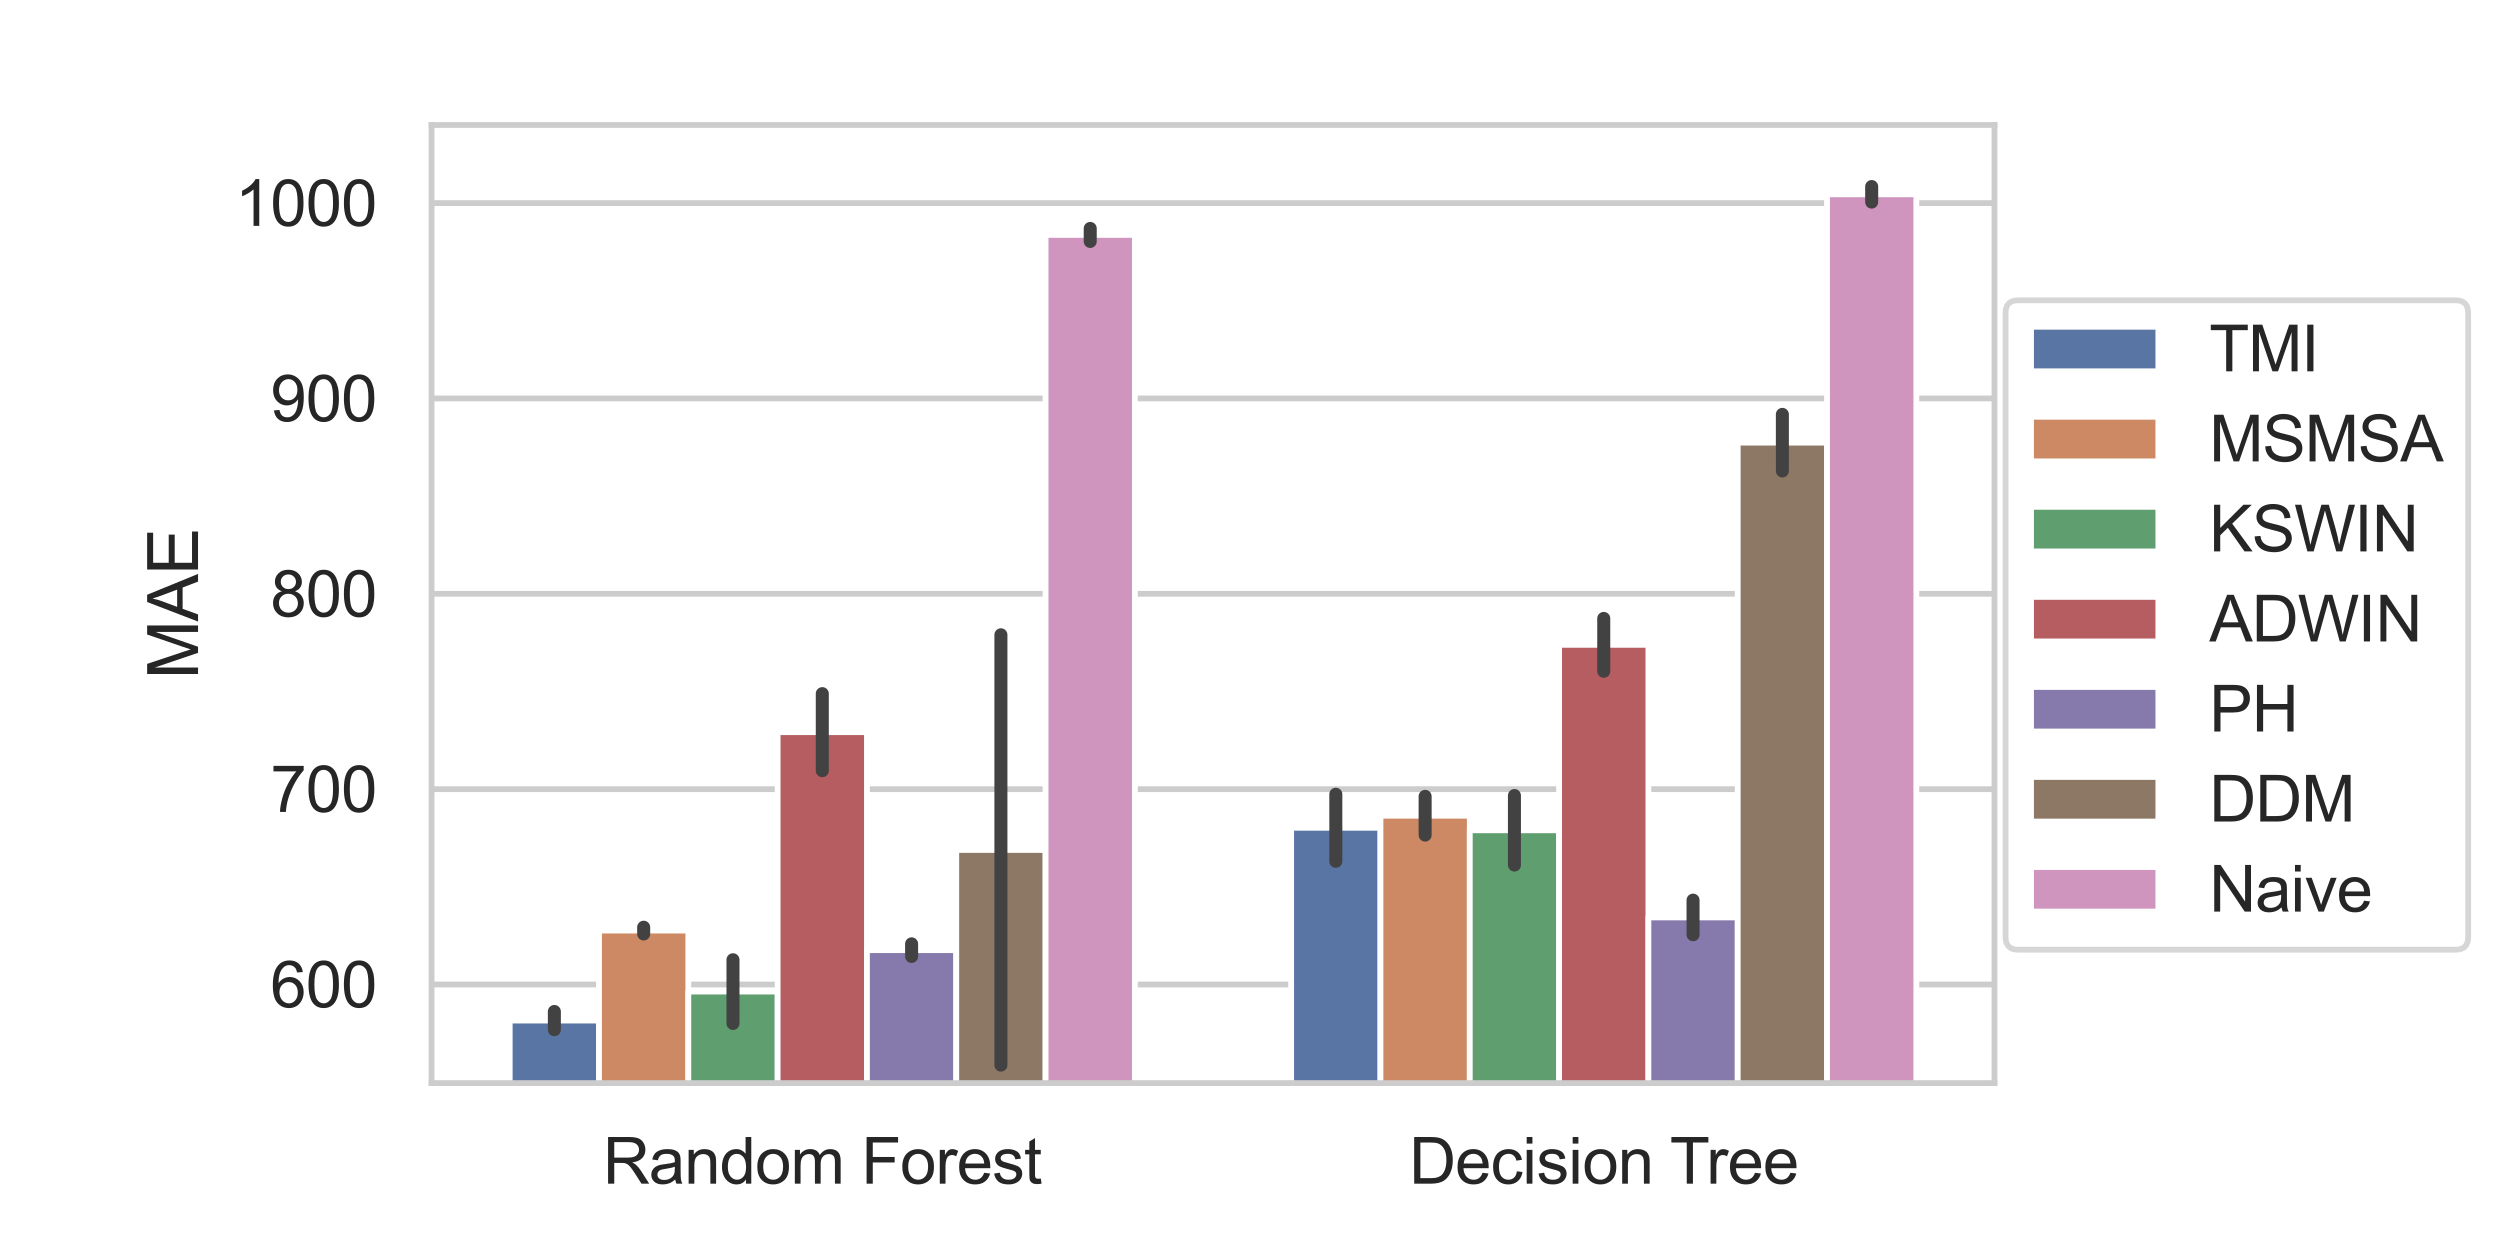 <?xml version="1.0" encoding="utf-8" standalone="no"?>
<!DOCTYPE svg PUBLIC "-//W3C//DTD SVG 1.1//EN"
  "http://www.w3.org/Graphics/SVG/1.1/DTD/svg11.dtd">
<svg xmlns:xlink="http://www.w3.org/1999/xlink" width="432pt" height="216pt" viewBox="0 0 432 216" xmlns="http://www.w3.org/2000/svg" version="1.1">
 <defs>
  <style type="text/css">*{stroke-linejoin: round; stroke-linecap: butt}</style>
 </defs>
 <g id="figure_1">
  <g id="patch_1">
   <path d="M 0 216 
L 432 216 
L 432 0 
L 0 0 
z
" style="fill: #ffffff"/>
  </g>
  <g id="axes_1">
   <g id="patch_2">
    <path d="M 74.574 187.164 
L 344.646 187.164 
L 344.646 21.6 
L 74.574 21.6 
z
" style="fill: #ffffff"/>
   </g>
   <g id="matplotlib.axis_1">
    <g id="xtick_1">
     <g id="text_1">
      <!-- Random Forest -->
      <g style="fill: #262626" transform="translate(104.191 204.538) scale(0.11 -0.11)">
       <defs>
        <path id="ArialMT-52" d="M 503 0 
L 503 4581 
L 2534 4581 
Q 3147 4581 3465 4457 
Q 3784 4334 3975 4021 
Q 4166 3709 4166 3331 
Q 4166 2844 3850 2509 
Q 3534 2175 2875 2084 
Q 3116 1969 3241 1856 
Q 3506 1613 3744 1247 
L 4541 0 
L 3778 0 
L 3172 953 
Q 2906 1366 2734 1584 
Q 2563 1803 2427 1890 
Q 2291 1978 2150 2013 
Q 2047 2034 1813 2034 
L 1109 2034 
L 1109 0 
L 503 0 
z
M 1109 2559 
L 2413 2559 
Q 2828 2559 3062 2645 
Q 3297 2731 3419 2920 
Q 3541 3109 3541 3331 
Q 3541 3656 3305 3865 
Q 3069 4075 2559 4075 
L 1109 4075 
L 1109 2559 
z
" transform="scale(0.016)"/>
        <path id="ArialMT-61" d="M 2588 409 
Q 2275 144 1986 34 
Q 1697 -75 1366 -75 
Q 819 -75 525 192 
Q 231 459 231 875 
Q 231 1119 342 1320 
Q 453 1522 633 1644 
Q 813 1766 1038 1828 
Q 1203 1872 1538 1913 
Q 2219 1994 2541 2106 
Q 2544 2222 2544 2253 
Q 2544 2597 2384 2738 
Q 2169 2928 1744 2928 
Q 1347 2928 1158 2789 
Q 969 2650 878 2297 
L 328 2372 
Q 403 2725 575 2942 
Q 747 3159 1072 3276 
Q 1397 3394 1825 3394 
Q 2250 3394 2515 3294 
Q 2781 3194 2906 3042 
Q 3031 2891 3081 2659 
Q 3109 2516 3109 2141 
L 3109 1391 
Q 3109 606 3145 398 
Q 3181 191 3288 0 
L 2700 0 
Q 2613 175 2588 409 
z
M 2541 1666 
Q 2234 1541 1622 1453 
Q 1275 1403 1131 1340 
Q 988 1278 909 1158 
Q 831 1038 831 891 
Q 831 666 1001 516 
Q 1172 366 1500 366 
Q 1825 366 2078 508 
Q 2331 650 2450 897 
Q 2541 1088 2541 1459 
L 2541 1666 
z
" transform="scale(0.016)"/>
        <path id="ArialMT-6e" d="M 422 0 
L 422 3319 
L 928 3319 
L 928 2847 
Q 1294 3394 1984 3394 
Q 2284 3394 2536 3286 
Q 2788 3178 2913 3003 
Q 3038 2828 3088 2588 
Q 3119 2431 3119 2041 
L 3119 0 
L 2556 0 
L 2556 2019 
Q 2556 2363 2490 2533 
Q 2425 2703 2258 2804 
Q 2091 2906 1866 2906 
Q 1506 2906 1245 2678 
Q 984 2450 984 1813 
L 984 0 
L 422 0 
z
" transform="scale(0.016)"/>
        <path id="ArialMT-64" d="M 2575 0 
L 2575 419 
Q 2259 -75 1647 -75 
Q 1250 -75 917 144 
Q 584 363 401 755 
Q 219 1147 219 1656 
Q 219 2153 384 2558 
Q 550 2963 881 3178 
Q 1213 3394 1622 3394 
Q 1922 3394 2156 3267 
Q 2391 3141 2538 2938 
L 2538 4581 
L 3097 4581 
L 3097 0 
L 2575 0 
z
M 797 1656 
Q 797 1019 1065 703 
Q 1334 388 1700 388 
Q 2069 388 2326 689 
Q 2584 991 2584 1609 
Q 2584 2291 2321 2609 
Q 2059 2928 1675 2928 
Q 1300 2928 1048 2622 
Q 797 2316 797 1656 
z
" transform="scale(0.016)"/>
        <path id="ArialMT-6f" d="M 213 1659 
Q 213 2581 725 3025 
Q 1153 3394 1769 3394 
Q 2453 3394 2887 2945 
Q 3322 2497 3322 1706 
Q 3322 1066 3130 698 
Q 2938 331 2570 128 
Q 2203 -75 1769 -75 
Q 1072 -75 642 372 
Q 213 819 213 1659 
z
M 791 1659 
Q 791 1022 1069 705 
Q 1347 388 1769 388 
Q 2188 388 2466 706 
Q 2744 1025 2744 1678 
Q 2744 2294 2464 2611 
Q 2184 2928 1769 2928 
Q 1347 2928 1069 2612 
Q 791 2297 791 1659 
z
" transform="scale(0.016)"/>
        <path id="ArialMT-6d" d="M 422 0 
L 422 3319 
L 925 3319 
L 925 2853 
Q 1081 3097 1340 3245 
Q 1600 3394 1931 3394 
Q 2300 3394 2536 3241 
Q 2772 3088 2869 2813 
Q 3263 3394 3894 3394 
Q 4388 3394 4653 3120 
Q 4919 2847 4919 2278 
L 4919 0 
L 4359 0 
L 4359 2091 
Q 4359 2428 4304 2576 
Q 4250 2725 4106 2815 
Q 3963 2906 3769 2906 
Q 3419 2906 3187 2673 
Q 2956 2441 2956 1928 
L 2956 0 
L 2394 0 
L 2394 2156 
Q 2394 2531 2256 2718 
Q 2119 2906 1806 2906 
Q 1569 2906 1367 2781 
Q 1166 2656 1075 2415 
Q 984 2175 984 1722 
L 984 0 
L 422 0 
z
" transform="scale(0.016)"/>
        <path id="ArialMT-20" transform="scale(0.016)"/>
        <path id="ArialMT-46" d="M 525 0 
L 525 4581 
L 3616 4581 
L 3616 4041 
L 1131 4041 
L 1131 2622 
L 3281 2622 
L 3281 2081 
L 1131 2081 
L 1131 0 
L 525 0 
z
" transform="scale(0.016)"/>
        <path id="ArialMT-72" d="M 416 0 
L 416 3319 
L 922 3319 
L 922 2816 
Q 1116 3169 1280 3281 
Q 1444 3394 1641 3394 
Q 1925 3394 2219 3213 
L 2025 2691 
Q 1819 2813 1613 2813 
Q 1428 2813 1281 2702 
Q 1134 2591 1072 2394 
Q 978 2094 978 1738 
L 978 0 
L 416 0 
z
" transform="scale(0.016)"/>
        <path id="ArialMT-65" d="M 2694 1069 
L 3275 997 
Q 3138 488 2766 206 
Q 2394 -75 1816 -75 
Q 1088 -75 661 373 
Q 234 822 234 1631 
Q 234 2469 665 2931 
Q 1097 3394 1784 3394 
Q 2450 3394 2872 2941 
Q 3294 2488 3294 1666 
Q 3294 1616 3291 1516 
L 816 1516 
Q 847 969 1125 678 
Q 1403 388 1819 388 
Q 2128 388 2347 550 
Q 2566 713 2694 1069 
z
M 847 1978 
L 2700 1978 
Q 2663 2397 2488 2606 
Q 2219 2931 1791 2931 
Q 1403 2931 1139 2672 
Q 875 2413 847 1978 
z
" transform="scale(0.016)"/>
        <path id="ArialMT-73" d="M 197 991 
L 753 1078 
Q 800 744 1014 566 
Q 1228 388 1613 388 
Q 2000 388 2187 545 
Q 2375 703 2375 916 
Q 2375 1106 2209 1216 
Q 2094 1291 1634 1406 
Q 1016 1563 777 1677 
Q 538 1791 414 1992 
Q 291 2194 291 2438 
Q 291 2659 392 2848 
Q 494 3038 669 3163 
Q 800 3259 1026 3326 
Q 1253 3394 1513 3394 
Q 1903 3394 2198 3281 
Q 2494 3169 2634 2976 
Q 2775 2784 2828 2463 
L 2278 2388 
Q 2241 2644 2061 2787 
Q 1881 2931 1553 2931 
Q 1166 2931 1000 2803 
Q 834 2675 834 2503 
Q 834 2394 903 2306 
Q 972 2216 1119 2156 
Q 1203 2125 1616 2013 
Q 2213 1853 2448 1751 
Q 2684 1650 2818 1456 
Q 2953 1263 2953 975 
Q 2953 694 2789 445 
Q 2625 197 2315 61 
Q 2006 -75 1616 -75 
Q 969 -75 630 194 
Q 291 463 197 991 
z
" transform="scale(0.016)"/>
        <path id="ArialMT-74" d="M 1650 503 
L 1731 6 
Q 1494 -44 1306 -44 
Q 1000 -44 831 53 
Q 663 150 594 308 
Q 525 466 525 972 
L 525 2881 
L 113 2881 
L 113 3319 
L 525 3319 
L 525 4141 
L 1084 4478 
L 1084 3319 
L 1650 3319 
L 1650 2881 
L 1084 2881 
L 1084 941 
Q 1084 700 1114 631 
Q 1144 563 1211 522 
Q 1278 481 1403 481 
Q 1497 481 1650 503 
z
" transform="scale(0.016)"/>
       </defs>
       <use xlink:href="#ArialMT-52"/>
       <use xlink:href="#ArialMT-61" x="72.217"/>
       <use xlink:href="#ArialMT-6e" x="127.832"/>
       <use xlink:href="#ArialMT-64" x="183.447"/>
       <use xlink:href="#ArialMT-6f" x="239.062"/>
       <use xlink:href="#ArialMT-6d" x="294.678"/>
       <use xlink:href="#ArialMT-20" x="377.979"/>
       <use xlink:href="#ArialMT-46" x="405.762"/>
       <use xlink:href="#ArialMT-6f" x="466.846"/>
       <use xlink:href="#ArialMT-72" x="522.461"/>
       <use xlink:href="#ArialMT-65" x="555.762"/>
       <use xlink:href="#ArialMT-73" x="611.377"/>
       <use xlink:href="#ArialMT-74" x="661.377"/>
      </g>
     </g>
    </g>
    <g id="xtick_2">
     <g id="text_2">
      <!-- Decision Tree -->
      <g style="fill: #262626" transform="translate(243.503 204.538) scale(0.11 -0.11)">
       <defs>
        <path id="ArialMT-44" d="M 494 0 
L 494 4581 
L 2072 4581 
Q 2606 4581 2888 4516 
Q 3281 4425 3559 4188 
Q 3922 3881 4101 3404 
Q 4281 2928 4281 2316 
Q 4281 1794 4159 1391 
Q 4038 988 3847 723 
Q 3656 459 3429 307 
Q 3203 156 2883 78 
Q 2563 0 2147 0 
L 494 0 
z
M 1100 541 
L 2078 541 
Q 2531 541 2789 625 
Q 3047 709 3200 863 
Q 3416 1078 3536 1442 
Q 3656 1806 3656 2325 
Q 3656 3044 3420 3430 
Q 3184 3816 2847 3947 
Q 2603 4041 2063 4041 
L 1100 4041 
L 1100 541 
z
" transform="scale(0.016)"/>
        <path id="ArialMT-63" d="M 2588 1216 
L 3141 1144 
Q 3050 572 2676 248 
Q 2303 -75 1759 -75 
Q 1078 -75 664 370 
Q 250 816 250 1647 
Q 250 2184 428 2587 
Q 606 2991 970 3192 
Q 1334 3394 1763 3394 
Q 2303 3394 2647 3120 
Q 2991 2847 3088 2344 
L 2541 2259 
Q 2463 2594 2264 2762 
Q 2066 2931 1784 2931 
Q 1359 2931 1093 2626 
Q 828 2322 828 1663 
Q 828 994 1084 691 
Q 1341 388 1753 388 
Q 2084 388 2306 591 
Q 2528 794 2588 1216 
z
" transform="scale(0.016)"/>
        <path id="ArialMT-69" d="M 425 3934 
L 425 4581 
L 988 4581 
L 988 3934 
L 425 3934 
z
M 425 0 
L 425 3319 
L 988 3319 
L 988 0 
L 425 0 
z
" transform="scale(0.016)"/>
        <path id="ArialMT-54" d="M 1659 0 
L 1659 4041 
L 150 4041 
L 150 4581 
L 3781 4581 
L 3781 4041 
L 2266 4041 
L 2266 0 
L 1659 0 
z
" transform="scale(0.016)"/>
       </defs>
       <use xlink:href="#ArialMT-44"/>
       <use xlink:href="#ArialMT-65" x="72.217"/>
       <use xlink:href="#ArialMT-63" x="127.832"/>
       <use xlink:href="#ArialMT-69" x="177.832"/>
       <use xlink:href="#ArialMT-73" x="200.049"/>
       <use xlink:href="#ArialMT-69" x="250.049"/>
       <use xlink:href="#ArialMT-6f" x="272.266"/>
       <use xlink:href="#ArialMT-6e" x="327.881"/>
       <use xlink:href="#ArialMT-20" x="383.496"/>
       <use xlink:href="#ArialMT-54" x="409.529"/>
       <use xlink:href="#ArialMT-72" x="466.863"/>
       <use xlink:href="#ArialMT-65" x="500.164"/>
       <use xlink:href="#ArialMT-65" x="555.779"/>
      </g>
     </g>
    </g>
   </g>
   <g id="matplotlib.axis_2">
    <g id="ytick_1">
     <g id="line2d_1">
      <path d="M 74.574 170.122 
L 344.646 170.122 
" clip-path="url(#p5e0071ca67)" style="fill: none; stroke: #cccccc; stroke-linecap: round"/>
     </g>
     <g id="text_3">
      <!-- 600 -->
      <g style="fill: #262626" transform="translate(46.723 174.058) scale(0.11 -0.11)">
       <defs>
        <path id="ArialMT-36" d="M 3184 3459 
L 2625 3416 
Q 2550 3747 2413 3897 
Q 2184 4138 1850 4138 
Q 1581 4138 1378 3988 
Q 1113 3794 959 3422 
Q 806 3050 800 2363 
Q 1003 2672 1297 2822 
Q 1591 2972 1913 2972 
Q 2475 2972 2870 2558 
Q 3266 2144 3266 1488 
Q 3266 1056 3080 686 
Q 2894 316 2569 119 
Q 2244 -78 1831 -78 
Q 1128 -78 684 439 
Q 241 956 241 2144 
Q 241 3472 731 4075 
Q 1159 4600 1884 4600 
Q 2425 4600 2770 4297 
Q 3116 3994 3184 3459 
z
M 888 1484 
Q 888 1194 1011 928 
Q 1134 663 1356 523 
Q 1578 384 1822 384 
Q 2178 384 2434 671 
Q 2691 959 2691 1453 
Q 2691 1928 2437 2201 
Q 2184 2475 1800 2475 
Q 1419 2475 1153 2201 
Q 888 1928 888 1484 
z
" transform="scale(0.016)"/>
        <path id="ArialMT-30" d="M 266 2259 
Q 266 3072 433 3567 
Q 600 4063 929 4331 
Q 1259 4600 1759 4600 
Q 2128 4600 2406 4451 
Q 2684 4303 2865 4023 
Q 3047 3744 3150 3342 
Q 3253 2941 3253 2259 
Q 3253 1453 3087 958 
Q 2922 463 2592 192 
Q 2263 -78 1759 -78 
Q 1097 -78 719 397 
Q 266 969 266 2259 
z
M 844 2259 
Q 844 1131 1108 757 
Q 1372 384 1759 384 
Q 2147 384 2411 759 
Q 2675 1134 2675 2259 
Q 2675 3391 2411 3762 
Q 2147 4134 1753 4134 
Q 1366 4134 1134 3806 
Q 844 3388 844 2259 
z
" transform="scale(0.016)"/>
       </defs>
       <use xlink:href="#ArialMT-36"/>
       <use xlink:href="#ArialMT-30" x="55.615"/>
       <use xlink:href="#ArialMT-30" x="111.23"/>
      </g>
     </g>
    </g>
    <g id="ytick_2">
     <g id="line2d_2">
      <path d="M 74.574 136.365 
L 344.646 136.365 
" clip-path="url(#p5e0071ca67)" style="fill: none; stroke: #cccccc; stroke-linecap: round"/>
     </g>
     <g id="text_4">
      <!-- 700 -->
      <g style="fill: #262626" transform="translate(46.723 140.302) scale(0.11 -0.11)">
       <defs>
        <path id="ArialMT-37" d="M 303 3981 
L 303 4522 
L 3269 4522 
L 3269 4084 
Q 2831 3619 2401 2847 
Q 1972 2075 1738 1259 
Q 1569 684 1522 0 
L 944 0 
Q 953 541 1156 1306 
Q 1359 2072 1739 2783 
Q 2119 3494 2547 3981 
L 303 3981 
z
" transform="scale(0.016)"/>
       </defs>
       <use xlink:href="#ArialMT-37"/>
       <use xlink:href="#ArialMT-30" x="55.615"/>
       <use xlink:href="#ArialMT-30" x="111.23"/>
      </g>
     </g>
    </g>
    <g id="ytick_3">
     <g id="line2d_3">
      <path d="M 74.574 102.609 
L 344.646 102.609 
" clip-path="url(#p5e0071ca67)" style="fill: none; stroke: #cccccc; stroke-linecap: round"/>
     </g>
     <g id="text_5">
      <!-- 800 -->
      <g style="fill: #262626" transform="translate(46.723 106.546) scale(0.11 -0.11)">
       <defs>
        <path id="ArialMT-38" d="M 1131 2484 
Q 781 2613 612 2850 
Q 444 3088 444 3419 
Q 444 3919 803 4259 
Q 1163 4600 1759 4600 
Q 2359 4600 2725 4251 
Q 3091 3903 3091 3403 
Q 3091 3084 2923 2848 
Q 2756 2613 2416 2484 
Q 2838 2347 3058 2040 
Q 3278 1734 3278 1309 
Q 3278 722 2862 322 
Q 2447 -78 1769 -78 
Q 1091 -78 675 323 
Q 259 725 259 1325 
Q 259 1772 486 2073 
Q 713 2375 1131 2484 
z
M 1019 3438 
Q 1019 3113 1228 2906 
Q 1438 2700 1772 2700 
Q 2097 2700 2305 2904 
Q 2513 3109 2513 3406 
Q 2513 3716 2298 3927 
Q 2084 4138 1766 4138 
Q 1444 4138 1231 3931 
Q 1019 3725 1019 3438 
z
M 838 1322 
Q 838 1081 952 856 
Q 1066 631 1291 507 
Q 1516 384 1775 384 
Q 2178 384 2440 643 
Q 2703 903 2703 1303 
Q 2703 1709 2433 1975 
Q 2163 2241 1756 2241 
Q 1359 2241 1098 1978 
Q 838 1716 838 1322 
z
" transform="scale(0.016)"/>
       </defs>
       <use xlink:href="#ArialMT-38"/>
       <use xlink:href="#ArialMT-30" x="55.615"/>
       <use xlink:href="#ArialMT-30" x="111.23"/>
      </g>
     </g>
    </g>
    <g id="ytick_4">
     <g id="line2d_4">
      <path d="M 74.574 68.853 
L 344.646 68.853 
" clip-path="url(#p5e0071ca67)" style="fill: none; stroke: #cccccc; stroke-linecap: round"/>
     </g>
     <g id="text_6">
      <!-- 900 -->
      <g style="fill: #262626" transform="translate(46.723 72.79) scale(0.11 -0.11)">
       <defs>
        <path id="ArialMT-39" d="M 350 1059 
L 891 1109 
Q 959 728 1153 556 
Q 1347 384 1650 384 
Q 1909 384 2104 503 
Q 2300 622 2425 820 
Q 2550 1019 2634 1356 
Q 2719 1694 2719 2044 
Q 2719 2081 2716 2156 
Q 2547 1888 2255 1720 
Q 1963 1553 1622 1553 
Q 1053 1553 659 1965 
Q 266 2378 266 3053 
Q 266 3750 677 4175 
Q 1088 4600 1706 4600 
Q 2153 4600 2523 4359 
Q 2894 4119 3086 3673 
Q 3278 3228 3278 2384 
Q 3278 1506 3087 986 
Q 2897 466 2520 194 
Q 2144 -78 1638 -78 
Q 1100 -78 759 220 
Q 419 519 350 1059 
z
M 2653 3081 
Q 2653 3566 2395 3850 
Q 2138 4134 1775 4134 
Q 1400 4134 1122 3828 
Q 844 3522 844 3034 
Q 844 2597 1108 2323 
Q 1372 2050 1759 2050 
Q 2150 2050 2401 2323 
Q 2653 2597 2653 3081 
z
" transform="scale(0.016)"/>
       </defs>
       <use xlink:href="#ArialMT-39"/>
       <use xlink:href="#ArialMT-30" x="55.615"/>
       <use xlink:href="#ArialMT-30" x="111.23"/>
      </g>
     </g>
    </g>
    <g id="ytick_5">
     <g id="line2d_5">
      <path d="M 74.574 35.097 
L 344.646 35.097 
" clip-path="url(#p5e0071ca67)" style="fill: none; stroke: #cccccc; stroke-linecap: round"/>
     </g>
     <g id="text_7">
      <!-- 1000 -->
      <g style="fill: #262626" transform="translate(40.606 39.033) scale(0.11 -0.11)">
       <defs>
        <path id="ArialMT-31" d="M 2384 0 
L 1822 0 
L 1822 3584 
Q 1619 3391 1289 3197 
Q 959 3003 697 2906 
L 697 3450 
Q 1169 3672 1522 3987 
Q 1875 4303 2022 4600 
L 2384 4600 
L 2384 0 
z
" transform="scale(0.016)"/>
       </defs>
       <use xlink:href="#ArialMT-31"/>
       <use xlink:href="#ArialMT-30" x="55.615"/>
       <use xlink:href="#ArialMT-30" x="111.23"/>
       <use xlink:href="#ArialMT-30" x="166.846"/>
      </g>
     </g>
    </g>
    <g id="text_8">
     <!-- MAE -->
     <g style="fill: #262626" transform="translate(34.221 117.384) rotate(-90) scale(0.12 -0.12)">
      <defs>
       <path id="ArialMT-4d" d="M 475 0 
L 475 4581 
L 1388 4581 
L 2472 1338 
Q 2622 884 2691 659 
Q 2769 909 2934 1394 
L 4031 4581 
L 4847 4581 
L 4847 0 
L 4263 0 
L 4263 3834 
L 2931 0 
L 2384 0 
L 1059 3900 
L 1059 0 
L 475 0 
z
" transform="scale(0.016)"/>
       <path id="ArialMT-41" d="M -9 0 
L 1750 4581 
L 2403 4581 
L 4278 0 
L 3588 0 
L 3053 1388 
L 1138 1388 
L 634 0 
L -9 0 
z
M 1313 1881 
L 2866 1881 
L 2388 3150 
Q 2169 3728 2063 4100 
Q 1975 3659 1816 3225 
L 1313 1881 
z
" transform="scale(0.016)"/>
       <path id="ArialMT-45" d="M 506 0 
L 506 4581 
L 3819 4581 
L 3819 4041 
L 1113 4041 
L 1113 2638 
L 3647 2638 
L 3647 2100 
L 1113 2100 
L 1113 541 
L 3925 541 
L 3925 0 
L 506 0 
z
" transform="scale(0.016)"/>
      </defs>
      <use xlink:href="#ArialMT-4d"/>
      <use xlink:href="#ArialMT-41" x="83.301"/>
      <use xlink:href="#ArialMT-45" x="150"/>
     </g>
    </g>
   </g>
   <g id="patch_3">
    <path d="M 88.078 372.659 
L 103.51 372.659 
L 103.51 176.356 
L 88.078 176.356 
z
" clip-path="url(#p5e0071ca67)" style="fill: #5875a4; stroke: #ffffff; stroke-linejoin: miter"/>
   </g>
   <g id="patch_4">
    <path d="M 223.113 372.659 
L 238.546 372.659 
L 238.546 143.04 
L 223.113 143.04 
z
" clip-path="url(#p5e0071ca67)" style="fill: #5875a4; stroke: #ffffff; stroke-linejoin: miter"/>
   </g>
   <g id="patch_5">
    <path d="M 103.51 372.659 
L 118.943 372.659 
L 118.943 160.805 
L 103.51 160.805 
z
" clip-path="url(#p5e0071ca67)" style="fill: #cc8963; stroke: #ffffff; stroke-linejoin: miter"/>
   </g>
   <g id="patch_6">
    <path d="M 238.546 372.659 
L 253.979 372.659 
L 253.979 140.955 
L 238.546 140.955 
z
" clip-path="url(#p5e0071ca67)" style="fill: #cc8963; stroke: #ffffff; stroke-linejoin: miter"/>
   </g>
   <g id="patch_7">
    <path d="M 118.943 372.659 
L 134.376 372.659 
L 134.376 171.349 
L 118.943 171.349 
z
" clip-path="url(#p5e0071ca67)" style="fill: #5f9e6e; stroke: #ffffff; stroke-linejoin: miter"/>
   </g>
   <g id="patch_8">
    <path d="M 253.979 372.659 
L 269.411 372.659 
L 269.411 143.473 
L 253.979 143.473 
z
" clip-path="url(#p5e0071ca67)" style="fill: #5f9e6e; stroke: #ffffff; stroke-linejoin: miter"/>
   </g>
   <g id="patch_9">
    <path d="M 134.376 372.659 
L 149.808 372.659 
L 149.808 126.516 
L 134.376 126.516 
z
" clip-path="url(#p5e0071ca67)" style="fill: #b55d60; stroke: #ffffff; stroke-linejoin: miter"/>
   </g>
   <g id="patch_10">
    <path d="M 269.411 372.659 
L 284.844 372.659 
L 284.844 111.429 
L 269.411 111.429 
z
" clip-path="url(#p5e0071ca67)" style="fill: #b55d60; stroke: #ffffff; stroke-linejoin: miter"/>
   </g>
   <g id="patch_11">
    <path d="M 149.808 372.659 
L 165.241 372.659 
L 165.241 164.185 
L 149.808 164.185 
z
" clip-path="url(#p5e0071ca67)" style="fill: #857aab; stroke: #ffffff; stroke-linejoin: miter"/>
   </g>
   <g id="patch_12">
    <path d="M 284.844 372.659 
L 300.277 372.659 
L 300.277 158.531 
L 284.844 158.531 
z
" clip-path="url(#p5e0071ca67)" style="fill: #857aab; stroke: #ffffff; stroke-linejoin: miter"/>
   </g>
   <g id="patch_13">
    <path d="M 165.241 372.659 
L 180.674 372.659 
L 180.674 146.871 
L 165.241 146.871 
z
" clip-path="url(#p5e0071ca67)" style="fill: #8d7866; stroke: #ffffff; stroke-linejoin: miter"/>
   </g>
   <g id="patch_14">
    <path d="M 300.277 372.659 
L 315.709 372.659 
L 315.709 76.491 
L 300.277 76.491 
z
" clip-path="url(#p5e0071ca67)" style="fill: #8d7866; stroke: #ffffff; stroke-linejoin: miter"/>
   </g>
   <g id="patch_15">
    <path d="M 180.674 372.659 
L 196.106 372.659 
L 196.106 40.597 
L 180.674 40.597 
z
" clip-path="url(#p5e0071ca67)" style="fill: #d095bf; stroke: #ffffff; stroke-linejoin: miter"/>
   </g>
   <g id="patch_16">
    <path d="M 315.709 372.659 
L 331.142 372.659 
L 331.142 33.577 
L 315.709 33.577 
z
" clip-path="url(#p5e0071ca67)" style="fill: #d095bf; stroke: #ffffff; stroke-linejoin: miter"/>
   </g>
   <g id="patch_17">
    <path d="M 142.092 372.659 
L 142.092 372.659 
L 142.092 372.659 
L 142.092 372.659 
z
" clip-path="url(#p5e0071ca67)" style="fill: #5875a4; stroke: #ffffff; stroke-linejoin: miter"/>
   </g>
   <g id="patch_18">
    <path d="M 142.092 372.659 
L 142.092 372.659 
L 142.092 372.659 
L 142.092 372.659 
z
" clip-path="url(#p5e0071ca67)" style="fill: #cc8963; stroke: #ffffff; stroke-linejoin: miter"/>
   </g>
   <g id="patch_19">
    <path d="M 142.092 372.659 
L 142.092 372.659 
L 142.092 372.659 
L 142.092 372.659 
z
" clip-path="url(#p5e0071ca67)" style="fill: #5f9e6e; stroke: #ffffff; stroke-linejoin: miter"/>
   </g>
   <g id="patch_20">
    <path d="M 142.092 372.659 
L 142.092 372.659 
L 142.092 372.659 
L 142.092 372.659 
z
" clip-path="url(#p5e0071ca67)" style="fill: #b55d60; stroke: #ffffff; stroke-linejoin: miter"/>
   </g>
   <g id="patch_21">
    <path d="M 142.092 372.659 
L 142.092 372.659 
L 142.092 372.659 
L 142.092 372.659 
z
" clip-path="url(#p5e0071ca67)" style="fill: #857aab; stroke: #ffffff; stroke-linejoin: miter"/>
   </g>
   <g id="patch_22">
    <path d="M 142.092 372.659 
L 142.092 372.659 
L 142.092 372.659 
L 142.092 372.659 
z
" clip-path="url(#p5e0071ca67)" style="fill: #8d7866; stroke: #ffffff; stroke-linejoin: miter"/>
   </g>
   <g id="patch_23">
    <path d="M 142.092 372.659 
L 142.092 372.659 
L 142.092 372.659 
L 142.092 372.659 
z
" clip-path="url(#p5e0071ca67)" style="fill: #d095bf; stroke: #ffffff; stroke-linejoin: miter"/>
   </g>
   <g id="line2d_6">
    <path d="M 95.794 177.93 
L 95.794 174.783 
" clip-path="url(#p5e0071ca67)" style="fill: none; stroke: #424242; stroke-width: 2.25; stroke-linecap: round"/>
   </g>
   <g id="line2d_7">
    <path d="M 230.83 148.837 
L 230.83 137.244 
" clip-path="url(#p5e0071ca67)" style="fill: none; stroke: #424242; stroke-width: 2.25; stroke-linecap: round"/>
   </g>
   <g id="line2d_8">
    <path d="M 111.227 161.387 
L 111.227 160.224 
" clip-path="url(#p5e0071ca67)" style="fill: none; stroke: #424242; stroke-width: 2.25; stroke-linecap: round"/>
   </g>
   <g id="line2d_9">
    <path d="M 246.262 144.302 
L 246.262 137.609 
" clip-path="url(#p5e0071ca67)" style="fill: none; stroke: #424242; stroke-width: 2.25; stroke-linecap: round"/>
   </g>
   <g id="line2d_10">
    <path d="M 126.659 176.851 
L 126.659 165.846 
" clip-path="url(#p5e0071ca67)" style="fill: none; stroke: #424242; stroke-width: 2.25; stroke-linecap: round"/>
   </g>
   <g id="line2d_11">
    <path d="M 261.695 149.477 
L 261.695 137.47 
" clip-path="url(#p5e0071ca67)" style="fill: none; stroke: #424242; stroke-width: 2.25; stroke-linecap: round"/>
   </g>
   <g id="line2d_12">
    <path d="M 142.092 133.171 
L 142.092 119.86 
" clip-path="url(#p5e0071ca67)" style="fill: none; stroke: #424242; stroke-width: 2.25; stroke-linecap: round"/>
   </g>
   <g id="line2d_13">
    <path d="M 277.128 115.993 
L 277.128 106.865 
" clip-path="url(#p5e0071ca67)" style="fill: none; stroke: #424242; stroke-width: 2.25; stroke-linecap: round"/>
   </g>
   <g id="line2d_14">
    <path d="M 157.525 165.272 
L 157.525 163.097 
" clip-path="url(#p5e0071ca67)" style="fill: none; stroke: #424242; stroke-width: 2.25; stroke-linecap: round"/>
   </g>
   <g id="line2d_15">
    <path d="M 292.56 161.518 
L 292.56 155.543 
" clip-path="url(#p5e0071ca67)" style="fill: none; stroke: #424242; stroke-width: 2.25; stroke-linecap: round"/>
   </g>
   <g id="line2d_16">
    <path d="M 172.957 184.051 
L 172.957 109.692 
" clip-path="url(#p5e0071ca67)" style="fill: none; stroke: #424242; stroke-width: 2.25; stroke-linecap: round"/>
   </g>
   <g id="line2d_17">
    <path d="M 307.993 81.379 
L 307.993 71.603 
" clip-path="url(#p5e0071ca67)" style="fill: none; stroke: #424242; stroke-width: 2.25; stroke-linecap: round"/>
   </g>
   <g id="line2d_18">
    <path d="M 188.39 41.722 
L 188.39 39.472 
" clip-path="url(#p5e0071ca67)" style="fill: none; stroke: #424242; stroke-width: 2.25; stroke-linecap: round"/>
   </g>
   <g id="line2d_19">
    <path d="M 323.426 34.922 
L 323.426 32.233 
" clip-path="url(#p5e0071ca67)" style="fill: none; stroke: #424242; stroke-width: 2.25; stroke-linecap: round"/>
   </g>
   <g id="patch_24">
    <path d="M 74.574 187.164 
L 74.574 21.6 
" style="fill: none; stroke: #cccccc; stroke-linejoin: miter; stroke-linecap: square"/>
   </g>
   <g id="patch_25">
    <path d="M 344.646 187.164 
L 344.646 21.6 
" style="fill: none; stroke: #cccccc; stroke-linejoin: miter; stroke-linecap: square"/>
   </g>
   <g id="patch_26">
    <path d="M 74.574 187.164 
L 344.646 187.164 
" style="fill: none; stroke: #cccccc; stroke-linejoin: miter; stroke-linecap: square"/>
   </g>
   <g id="patch_27">
    <path d="M 74.574 21.6 
L 344.646 21.6 
" style="fill: none; stroke: #cccccc; stroke-linejoin: miter; stroke-linecap: square"/>
   </g>
  </g>
  <g id="legend_1">
   <g id="patch_28">
    <path d="M 348.763 164.109 
L 424.3 164.109 
Q 426.5 164.109 426.5 161.909 
L 426.5 54.091 
Q 426.5 51.891 424.3 51.891 
L 348.763 51.891 
Q 346.563 51.891 346.563 54.091 
L 346.563 161.909 
Q 346.563 164.109 348.763 164.109 
z
" style="fill: #ffffff; opacity: 0.8; stroke: #cccccc; stroke-linejoin: miter"/>
   </g>
   <g id="patch_29">
    <path d="M 350.963 64.164 
L 372.963 64.164 
L 372.963 56.464 
L 350.963 56.464 
z
" style="fill: #5875a4; stroke: #ffffff; stroke-linejoin: miter"/>
   </g>
   <g id="text_9">
    <!-- TMI -->
    <g style="fill: #262626" transform="translate(381.763 64.164) scale(0.11 -0.11)">
     <defs>
      <path id="ArialMT-49" d="M 597 0 
L 597 4581 
L 1203 4581 
L 1203 0 
L 597 0 
z
" transform="scale(0.016)"/>
     </defs>
     <use xlink:href="#ArialMT-54"/>
     <use xlink:href="#ArialMT-4d" x="61.084"/>
     <use xlink:href="#ArialMT-49" x="144.385"/>
    </g>
   </g>
   <g id="patch_30">
    <path d="M 350.963 79.724 
L 372.963 79.724 
L 372.963 72.024 
L 350.963 72.024 
z
" style="fill: #cc8963; stroke: #ffffff; stroke-linejoin: miter"/>
   </g>
   <g id="text_10">
    <!-- MSMSA -->
    <g style="fill: #262626" transform="translate(381.763 79.724) scale(0.11 -0.11)">
     <defs>
      <path id="ArialMT-53" d="M 288 1472 
L 859 1522 
Q 900 1178 1048 958 
Q 1197 738 1509 602 
Q 1822 466 2213 466 
Q 2559 466 2825 569 
Q 3091 672 3220 851 
Q 3350 1031 3350 1244 
Q 3350 1459 3225 1620 
Q 3100 1781 2813 1891 
Q 2628 1963 1997 2114 
Q 1366 2266 1113 2400 
Q 784 2572 623 2826 
Q 463 3081 463 3397 
Q 463 3744 659 4045 
Q 856 4347 1234 4503 
Q 1613 4659 2075 4659 
Q 2584 4659 2973 4495 
Q 3363 4331 3572 4012 
Q 3781 3694 3797 3291 
L 3216 3247 
Q 3169 3681 2898 3903 
Q 2628 4125 2100 4125 
Q 1550 4125 1298 3923 
Q 1047 3722 1047 3438 
Q 1047 3191 1225 3031 
Q 1400 2872 2139 2705 
Q 2878 2538 3153 2413 
Q 3553 2228 3743 1945 
Q 3934 1663 3934 1294 
Q 3934 928 3725 604 
Q 3516 281 3123 101 
Q 2731 -78 2241 -78 
Q 1619 -78 1198 103 
Q 778 284 539 648 
Q 300 1013 288 1472 
z
" transform="scale(0.016)"/>
     </defs>
     <use xlink:href="#ArialMT-4d"/>
     <use xlink:href="#ArialMT-53" x="83.301"/>
     <use xlink:href="#ArialMT-4d" x="150"/>
     <use xlink:href="#ArialMT-53" x="233.301"/>
     <use xlink:href="#ArialMT-41" x="300"/>
    </g>
   </g>
   <g id="patch_31">
    <path d="M 350.963 95.284 
L 372.963 95.284 
L 372.963 87.584 
L 350.963 87.584 
z
" style="fill: #5f9e6e; stroke: #ffffff; stroke-linejoin: miter"/>
   </g>
   <g id="text_11">
    <!-- KSWIN -->
    <g style="fill: #262626" transform="translate(381.763 95.284) scale(0.11 -0.11)">
     <defs>
      <path id="ArialMT-4b" d="M 469 0 
L 469 4581 
L 1075 4581 
L 1075 2309 
L 3350 4581 
L 4172 4581 
L 2250 2725 
L 4256 0 
L 3456 0 
L 1825 2319 
L 1075 1588 
L 1075 0 
L 469 0 
z
" transform="scale(0.016)"/>
      <path id="ArialMT-57" d="M 1294 0 
L 78 4581 
L 700 4581 
L 1397 1578 
Q 1509 1106 1591 641 
Q 1766 1375 1797 1488 
L 2669 4581 
L 3400 4581 
L 4056 2263 
Q 4303 1400 4413 641 
Q 4500 1075 4641 1638 
L 5359 4581 
L 5969 4581 
L 4713 0 
L 4128 0 
L 3163 3491 
Q 3041 3928 3019 4028 
Q 2947 3713 2884 3491 
L 1913 0 
L 1294 0 
z
" transform="scale(0.016)"/>
      <path id="ArialMT-4e" d="M 488 0 
L 488 4581 
L 1109 4581 
L 3516 984 
L 3516 4581 
L 4097 4581 
L 4097 0 
L 3475 0 
L 1069 3600 
L 1069 0 
L 488 0 
z
" transform="scale(0.016)"/>
     </defs>
     <use xlink:href="#ArialMT-4b"/>
     <use xlink:href="#ArialMT-53" x="66.699"/>
     <use xlink:href="#ArialMT-57" x="133.398"/>
     <use xlink:href="#ArialMT-49" x="227.783"/>
     <use xlink:href="#ArialMT-4e" x="255.566"/>
    </g>
   </g>
   <g id="patch_32">
    <path d="M 350.963 110.844 
L 372.963 110.844 
L 372.963 103.144 
L 350.963 103.144 
z
" style="fill: #b55d60; stroke: #ffffff; stroke-linejoin: miter"/>
   </g>
   <g id="text_12">
    <!-- ADWIN -->
    <g style="fill: #262626" transform="translate(381.763 110.844) scale(0.11 -0.11)">
     <use xlink:href="#ArialMT-41"/>
     <use xlink:href="#ArialMT-44" x="66.699"/>
     <use xlink:href="#ArialMT-57" x="138.916"/>
     <use xlink:href="#ArialMT-49" x="233.301"/>
     <use xlink:href="#ArialMT-4e" x="261.084"/>
    </g>
   </g>
   <g id="patch_33">
    <path d="M 350.963 126.404 
L 372.963 126.404 
L 372.963 118.704 
L 350.963 118.704 
z
" style="fill: #857aab; stroke: #ffffff; stroke-linejoin: miter"/>
   </g>
   <g id="text_13">
    <!-- PH -->
    <g style="fill: #262626" transform="translate(381.763 126.404) scale(0.11 -0.11)">
     <defs>
      <path id="ArialMT-50" d="M 494 0 
L 494 4581 
L 2222 4581 
Q 2678 4581 2919 4538 
Q 3256 4481 3484 4323 
Q 3713 4166 3852 3881 
Q 3991 3597 3991 3256 
Q 3991 2672 3619 2267 
Q 3247 1863 2275 1863 
L 1100 1863 
L 1100 0 
L 494 0 
z
M 1100 2403 
L 2284 2403 
Q 2872 2403 3119 2622 
Q 3366 2841 3366 3238 
Q 3366 3525 3220 3729 
Q 3075 3934 2838 4000 
Q 2684 4041 2272 4041 
L 1100 4041 
L 1100 2403 
z
" transform="scale(0.016)"/>
      <path id="ArialMT-48" d="M 513 0 
L 513 4581 
L 1119 4581 
L 1119 2700 
L 3500 2700 
L 3500 4581 
L 4106 4581 
L 4106 0 
L 3500 0 
L 3500 2159 
L 1119 2159 
L 1119 0 
L 513 0 
z
" transform="scale(0.016)"/>
     </defs>
     <use xlink:href="#ArialMT-50"/>
     <use xlink:href="#ArialMT-48" x="66.699"/>
    </g>
   </g>
   <g id="patch_34">
    <path d="M 350.963 141.963 
L 372.963 141.963 
L 372.963 134.263 
L 350.963 134.263 
z
" style="fill: #8d7866; stroke: #ffffff; stroke-linejoin: miter"/>
   </g>
   <g id="text_14">
    <!-- DDM -->
    <g style="fill: #262626" transform="translate(381.763 141.963) scale(0.11 -0.11)">
     <use xlink:href="#ArialMT-44"/>
     <use xlink:href="#ArialMT-44" x="72.217"/>
     <use xlink:href="#ArialMT-4d" x="144.434"/>
    </g>
   </g>
   <g id="patch_35">
    <path d="M 350.963 157.523 
L 372.963 157.523 
L 372.963 149.823 
L 350.963 149.823 
z
" style="fill: #d095bf; stroke: #ffffff; stroke-linejoin: miter"/>
   </g>
   <g id="text_15">
    <!-- Naive -->
    <g style="fill: #262626" transform="translate(381.763 157.523) scale(0.11 -0.11)">
     <defs>
      <path id="ArialMT-76" d="M 1344 0 
L 81 3319 
L 675 3319 
L 1388 1331 
Q 1503 1009 1600 663 
Q 1675 925 1809 1294 
L 2547 3319 
L 3125 3319 
L 1869 0 
L 1344 0 
z
" transform="scale(0.016)"/>
     </defs>
     <use xlink:href="#ArialMT-4e"/>
     <use xlink:href="#ArialMT-61" x="72.217"/>
     <use xlink:href="#ArialMT-69" x="127.832"/>
     <use xlink:href="#ArialMT-76" x="150.049"/>
     <use xlink:href="#ArialMT-65" x="200.049"/>
    </g>
   </g>
  </g>
 </g>
 <defs>
  <clipPath id="p5e0071ca67">
   <rect x="74.574" y="21.6" width="270.072" height="165.564"/>
  </clipPath>
 </defs>
</svg>
